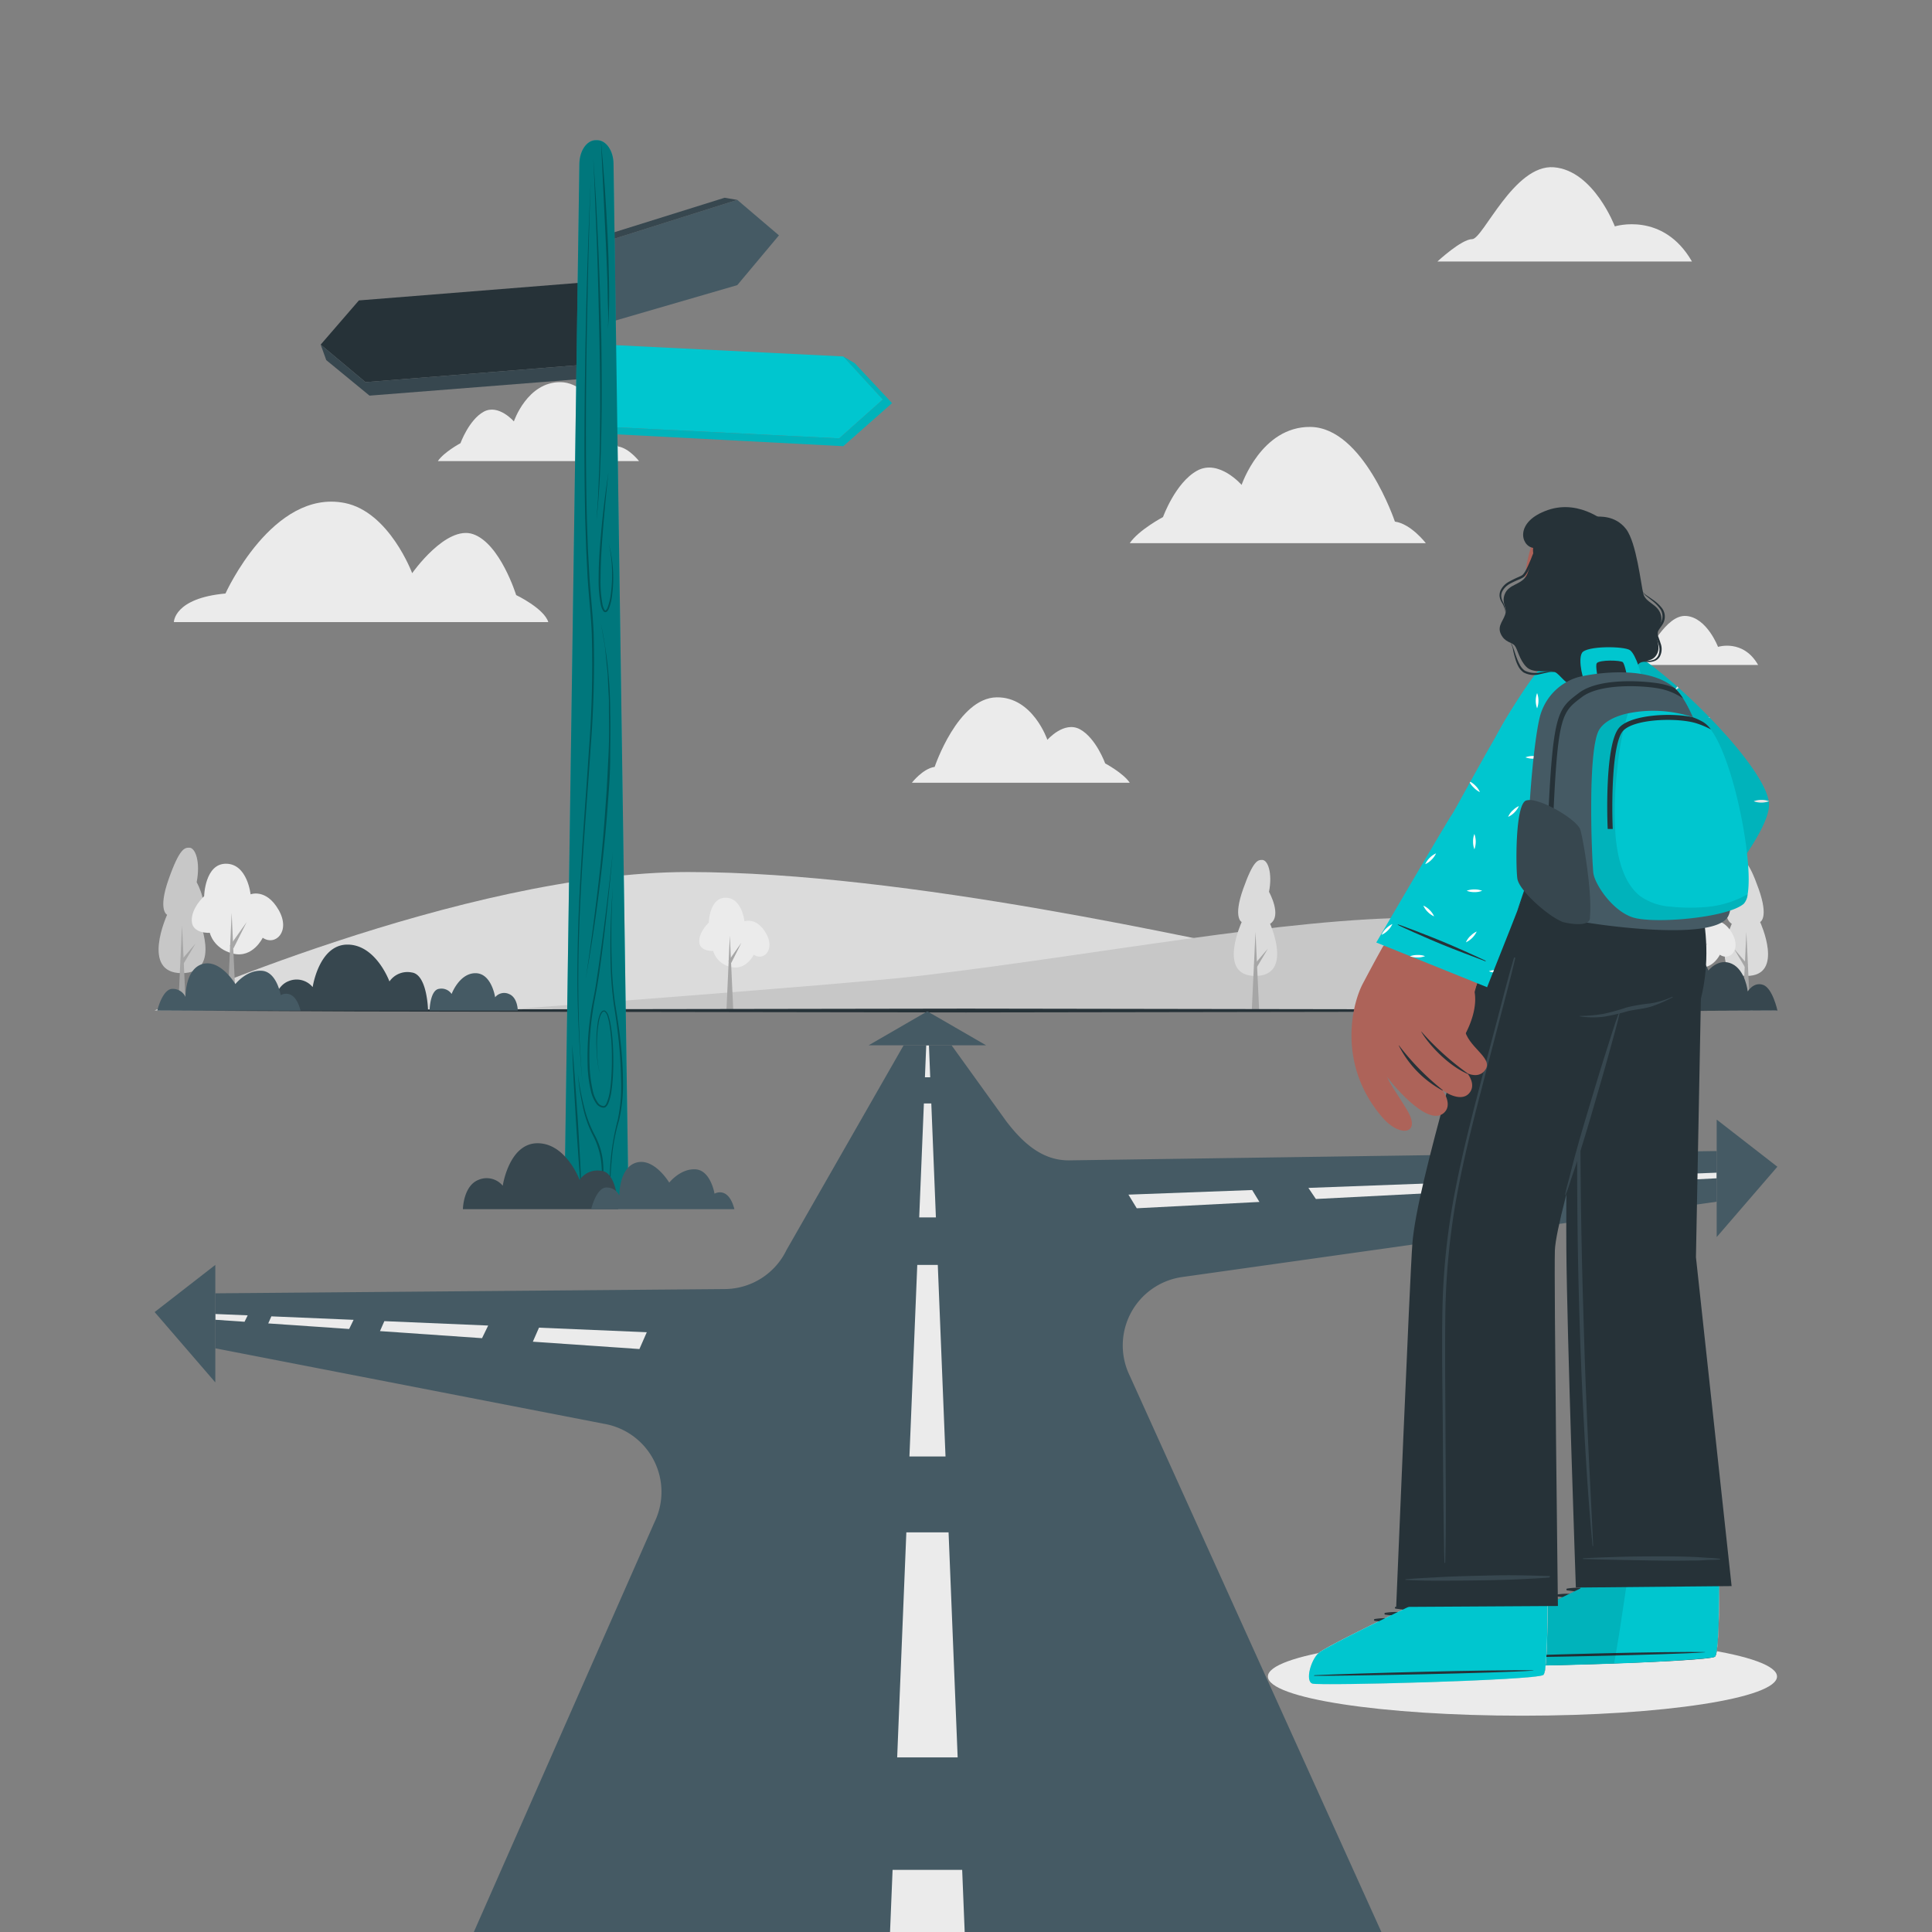 <svg xmlns="http://www.w3.org/2000/svg" viewBox="0 0 500 500"><rect x="0" y="0" width="500" height="500" fill="#808080" stroke="none"/><g id="freepik--background-complete--inject-68"><path d="M292.38,140.57H369s-3.81-5-8-5.58c0,0-8.17-24.33-21.85-24.5-12.72-.16-17.82,15-17.82,15s-5.89-6.78-11.52-3.68-8.82,12-8.82,12S294.68,137.16,292.38,140.57Z" style="fill:#ebebeb"></path><path d="M113.32,119.33h52.06s-2.59-3.37-5.45-3.79c0,0-5.55-16.52-14.84-16.64-8.64-.11-12.1,10.16-12.1,10.16s-4-4.61-7.82-2.5-6,8.14-6,8.14S114.88,117,113.32,119.33Z" style="fill:#ebebeb"></path><path d="M141.9,161H45s0-6.19,13.35-7.4c0,0,12.19-27.07,30.81-23.44,11.59,2.27,17.51,18.18,17.51,18.18s8.76-12.52,15.77-10.1S133.58,154,133.58,154,140.8,157.45,141.9,161Z" style="fill:#ebebeb"></path><path d="M437.88,67.68H372s6.22-5.79,9-5.79,10.83-19.43,21.14-18.6,15.78,15.3,15.78,15.3S430.4,54.66,437.88,67.68Z" style="fill:#ebebeb"></path><path d="M455,172.09H420.72s3.24-3,4.68-3,5.64-10.11,11-9.68,8.22,8,8.22,8S451.14,165.31,455,172.09Z" style="fill:#ebebeb"></path><path d="M292.38,202.57H236s2.8-3.65,5.89-4.1c0,0,6-17.89,16.07-18,9.35-.12,13.1,11,13.1,11s4.33-5,8.47-2.71,6.49,8.81,6.49,8.81S290.69,200.06,292.38,202.57Z" style="fill:#ebebeb"></path><path d="M40,261.51s79.79-35.83,138.07-35.83c57,0,134.43,18.1,155.46,22.16,55.23,10.65,126.33,13.67,126.33,13.67Z" style="fill:#dbdbdb"></path><path d="M459.88,261.51s-43.5-24-92.63-24c-34.3,0-83.53,9.67-129.89,15.11-17.66,2.07-109.55,8.91-109.55,8.91Z" style="fill:#c7c7c7"></path><path d="M328.7,239.08s6.06,13.49-3.86,13.49-3.49-13.95-3.49-13.95-2.3-1,.37-8.54,3.85-7.53,4.95-7.53c1.4,0,2.7,3.26,1.75,8.26C328.42,230.81,331.91,237.06,328.7,239.08Z" style="fill:#dbdbdb"></path><polygon points="323.96 261.52 324.92 241.19 325.87 261.52 323.96 261.52" style="fill:#a6a6a6"></polygon><polygon points="324.53 249.72 328.13 245.51 325.3 250.27 324.53 249.72" style="fill:#a6a6a6"></polygon><path d="M51.2,237.25s6.55,14.6-4.17,14.6-3.78-15.1-3.78-15.1-2.48-1.09.4-9.23,4.17-8.14,5.36-8.14c1.51,0,2.92,3.52,1.89,8.94C50.9,228.32,54.67,235.07,51.2,237.25Z" style="fill:#c7c7c7"></path><polygon points="46.08 261.52 47.11 239.54 48.14 261.52 46.08 261.52" style="fill:#a6a6a6"></polygon><polygon points="46.69 248.76 50.59 244.21 47.53 249.36 46.69 248.76" style="fill:#a6a6a6"></polygon><path d="M192.66,238.45s3.1-1.23,5.57,3.06-.64,7.3-3.16,5.57c0,0-2,4.14-5.91,3.16a5.92,5.92,0,0,1-4.59-4.15s-3.5.25-3.6-2.36,2.46-4.94,2.46-4.94.15-6.51,4.39-6.46S192.66,238.45,192.66,238.45Z" style="fill:#ebebeb"></path><polygon points="189.77 261.52 188.88 242.15 188 261.52 189.77 261.52" style="fill:#a6a6a6"></polygon><polygon points="189.26 249.19 191.87 243.99 188.5 248.74 189.26 249.19" style="fill:#a6a6a6"></polygon><path d="M448.18,239.08s-6.07,13.49,3.85,13.49,3.49-13.95,3.49-13.95,2.3-1-.37-8.54-3.85-7.53-4.95-7.53c-1.4,0-2.7,3.26-1.75,8.26C448.45,230.81,445,237.06,448.18,239.08Z" style="fill:#dbdbdb"></path><polygon points="452.91 261.52 451.96 241.19 451 261.52 452.91 261.52" style="fill:#a6a6a6"></polygon><polygon points="452.35 249.72 448.74 245.51 451.57 250.27 452.35 249.72" style="fill:#a6a6a6"></polygon><path d="M442.68,238.45s3.11-1.23,5.58,3.06-.64,7.3-3.16,5.57c0,0-2,4.14-5.92,3.16a5.91,5.91,0,0,1-4.58-4.15s-3.51.25-3.6-2.36,2.46-4.94,2.46-4.94.15-6.51,4.39-6.46S442.68,238.45,442.68,238.45Z" style="fill:#ebebeb"></path><polygon points="439.8 261.52 438.91 242.15 438.02 261.52 439.8 261.52" style="fill:#a6a6a6"></polygon><polygon points="439.29 249.19 441.9 243.99 438.53 248.74 439.29 249.19" style="fill:#a6a6a6"></polygon><path d="M64.85,231.45s4-1.6,7.24,4-.83,9.48-4.1,7.24c0,0-2.56,5.38-7.69,4.1s-6-5.38-6-5.38-4.54.32-4.67-3.08,3.2-6.4,3.2-6.4.19-8.46,5.7-8.4S64.85,231.45,64.85,231.45Z" style="fill:#ebebeb"></path><polygon points="61.1 261.41 59.95 236.25 58.8 261.41 61.1 261.41" style="fill:#a6a6a6"></polygon><polygon points="60.44 245.41 63.83 238.65 59.46 244.81 60.44 245.41" style="fill:#a6a6a6"></polygon></g><g id="freepik--Shadow--inject-68"><ellipse cx="394.01" cy="433.88" rx="65.88" ry="10.14" style="fill:#ebebeb"></ellipse></g><g id="freepik--Floor--inject-68"><polygon points="40.02 261.52 92.51 261.28 145.01 261.19 250 261.03 354.99 261.19 407.49 261.28 459.98 261.52 407.49 261.77 354.99 261.86 250 262.02 145.01 261.86 92.51 261.77 40.02 261.52" style="fill:#263238"></polygon></g><g id="freepik--Road--inject-68"><path d="M444.28,311,305.77,330.52a17.88,17.88,0,0,0-13.4,25.5l65.14,144H122.62l46.77-106.1a17.88,17.88,0,0,0-13-25.43L55.72,348.94V334.71l131.86-1.1a17.87,17.87,0,0,0,15.95-10.08l30.32-53h12.42l14.18,19.69c4.38,5.71,9.41,10.19,16.36,10.08l167.47-2.41Z" style="fill:#455a64"></path><polygon points="240.74 278.8 239.37 278.8 239.71 270.52 240.41 270.52 240.74 278.8" style="fill:#ebebeb"></polygon><polygon points="242.21 315.06 237.89 315.06 239.1 285.58 241.02 285.58 242.21 315.06" style="fill:#ebebeb"></polygon><polygon points="244.7 376.93 235.36 376.93 235.48 374.05 237.39 327.36 242.7 327.36 244.58 374.05 244.7 376.93" style="fill:#ebebeb"></polygon><polygon points="247.84 454.81 232.19 454.81 232.43 448.82 234.56 396.58 245.49 396.58 247.6 448.82 247.84 454.81" style="fill:#ebebeb"></polygon><polygon points="249.66 500 230.34 500 231 483.92 249.01 483.92 249.66 500" style="fill:#ebebeb"></polygon><polygon points="55.72 340.06 64.1 340.41 63.29 342.07 55.72 341.55 55.72 340.06" style="fill:#ebebeb"></polygon><polygon points="70.23 340.67 91.51 341.57 90.36 343.94 69.42 342.5 70.23 340.67" style="fill:#ebebeb"></polygon><polygon points="99.47 341.91 126.34 343.05 124.75 346.32 98.34 344.49 99.47 341.91" style="fill:#ebebeb"></polygon><polygon points="167.39 344.78 165.48 349.13 137.9 347.23 139.49 343.6 167.39 344.78" style="fill:#ebebeb"></polygon><polygon points="324.06 307.98 325.94 311.06 294.19 312.7 292.04 309.17 324.06 307.98" style="fill:#ebebeb"></polygon><polygon points="372.87 306.15 374.34 308.56 340.55 310.3 338.61 307.43 372.86 306.15 372.87 306.15" style="fill:#ebebeb"></polygon><polygon points="413.34 304.64 414.46 306.48 384.5 308.03 382.98 305.78 413.33 304.64 413.34 304.64" style="fill:#ebebeb"></polygon><polygon points="444.28 303.49 444.28 304.94 422.45 306.07 421.3 304.35 444.28 303.49" style="fill:#ebebeb"></polygon><polygon points="224.8 270.52 255.2 270.52 240 261.73 224.8 270.52" style="fill:#455a64"></polygon><polygon points="55.72 357.76 55.72 327.36 40.02 339.56 55.72 357.76" style="fill:#455a64"></polygon><polygon points="444.28 320.15 444.28 289.75 459.98 301.95 444.28 320.15" style="fill:#455a64"></polygon></g><g id="freepik--Sign--inject-68"><polygon points="201.59 60.91 190.81 73.79 157.27 83.54 157.27 62.32 190.81 51.73 201.59 60.91" style="fill:#455a64"></polygon><polygon points="190.81 51.73 187.52 51.18 154.91 61.38 155.29 83.54 157.27 83.54 157.27 62.32 190.81 51.73" style="fill:#37474f"></polygon><polygon points="228.47 103.39 217.18 113.45 156.73 110.44 157.79 89.25 218.24 92.25 228.47 103.39" style="fill:#00C6CF"></polygon><polygon points="218.24 92.25 221.22 94.02 230.86 104.33 218.24 115.47 157.16 112.27 156.73 110.44 217.18 113.45 228.47 103.39 218.24 92.25" style="fill:#00C6CF"></polygon><polygon points="218.24 92.25 221.22 94.02 230.86 104.33 218.24 115.47 157.16 112.27 156.73 110.44 217.18 113.45 228.47 103.39 218.24 92.25" style="opacity:0.1"></polygon><polygon points="82.99 89.19 94.59 98.9 154.91 94.08 153.21 72.93 92.88 77.75 82.99 89.19" style="fill:#263238"></polygon><polygon points="82.99 89.19 94.59 98.9 154.91 94.08 154.68 97.74 95.63 102.39 84.43 93.19 82.99 89.19" style="fill:#37474f"></polygon><path d="M162.64,309.87H146.09l3.85-267.5c.05-3.38,1.93-6.09,4.23-6.09h.38c2.31,0,4.19,2.71,4.23,6.09Z" style="fill:#00C6CF"></path><path d="M162.64,309.87H146.09l3.85-267.5c.05-3.38,1.93-6.09,4.23-6.09h.38c2.31,0,4.19,2.71,4.23,6.09Z" style="opacity:0.4"></path><g style="opacity:0.3;mix-blend-mode:multiply"><path d="M152.88,46.57q-.51,14.72-.8,29.44c-.22,9.82-.39,19.64-.43,29.46s0,19.63.25,29.44l.26,7.36.4,7.35c.17,2.44.4,4.88.6,7.33s.41,4.9.49,7.36a286.71,286.71,0,0,1-.81,29.46c-.65,9.8-1.46,19.58-2.08,29.38-1.25,19.58-1.72,39.27.16,58.84a292,292,0,0,1-1.48-29.42c0-9.82.4-19.64,1-29.44s1.37-19.59,2-29.39a285.84,285.84,0,0,0,.72-29.41c-.08-2.45-.27-4.89-.49-7.33s-.42-4.9-.59-7.35l-.37-7.36-.24-7.36c-.23-9.83-.24-19.65-.16-29.47C151.46,85.82,152,66.19,152.88,46.57Z"></path><path d="M153.54,40.91c.28,3.91.52,7.82.75,11.73l.56,11.74q.51,11.75.78,23.49c.11,7.84.15,15.68,0,23.51s-.44,15.68-1.27,23.47l.4-5.86.25-5.87c.11-2,.12-3.91.18-5.87s.09-3.91.1-5.87c.11-7.83,0-15.67-.16-23.5s-.33-15.66-.61-23.49l-.47-11.74C153.9,48.74,153.74,44.82,153.54,40.91Z"></path><path d="M151.55,253.44c.61-3.8,1.14-7.62,1.65-11.44s1-7.64,1.46-11.47c.91-7.65,1.64-15.32,2.13-23,.31-3.84.46-7.69.66-11.54s.23-7.7.14-11.55l0-2.89c0-1-.08-1.92-.13-2.88l-.14-2.89c0-1-.09-1.92-.21-2.88-.2-1.91-.35-3.83-.58-5.74l-1-5.7a111.43,111.43,0,0,1,2.39,23c.12,3.85,0,7.71,0,11.57s-.29,7.71-.58,11.55c-.55,7.7-1.34,15.37-2.3,23S152.93,245.86,151.55,253.44Z"></path><path d="M157.47,122.23q-.75,6.81-1.32,13.64c-.37,4.56-.7,9.12-.73,13.68a33.2,33.2,0,0,0,.49,6.77,4.37,4.37,0,0,0,.54,1.51c.18.2.22.22.39.06a2.23,2.23,0,0,0,.4-.66,15.34,15.34,0,0,0,.81-3.27,37.74,37.74,0,0,0,.33-6.81,32.33,32.33,0,0,0-.91-6.77,35,35,0,0,1,.95,13.64,13.83,13.83,0,0,1-.79,3.38,2.4,2.4,0,0,1-.48.8.67.67,0,0,1-.56.23.83.83,0,0,1-.49-.33,4.79,4.79,0,0,1-.63-1.68,33.21,33.21,0,0,1-.54-6.88c0-4.58.39-9.15.83-13.7S156.78,126.75,157.47,122.23Z"></path><path d="M158.61,220.42c-.85,9.21-1.78,18.41-3,27.59-.31,2.29-.62,4.59-1,6.87s-.87,4.55-1.2,6.83a74.07,74.07,0,0,0-.84,13.79,36.14,36.14,0,0,0,.85,6.82,8.59,8.59,0,0,0,1.32,3.08,2,2,0,0,0,1.28.83c.48.13.8-.34,1-.84a12.94,12.94,0,0,0,.85-3.29c.17-1.14.28-2.29.35-3.43.15-2.3.18-4.62.11-6.92a49.45,49.45,0,0,0-.65-6.88,13.53,13.53,0,0,0-.4-1.67,2.55,2.55,0,0,0-.79-1.38.52.52,0,0,0-.61.19,2.33,2.33,0,0,0-.42.7,9.05,9.05,0,0,0-.46,1.64,35.24,35.24,0,0,0-.5,6.89c0,1.15.07,2.31.19,3.46a16.82,16.82,0,0,0,.26,1.71,3.81,3.81,0,0,0,.61,1.6,3.76,3.76,0,0,1-.64-1.59,16.68,16.68,0,0,1-.29-1.72c-.15-1.14-.22-2.3-.26-3.46a35.1,35.1,0,0,1,.38-6.94,9.23,9.23,0,0,1,.47-1.69,2.59,2.59,0,0,1,.46-.78.81.81,0,0,1,.94-.26,2.74,2.74,0,0,1,.93,1.55,12.06,12.06,0,0,1,.42,1.7,48.58,48.58,0,0,1,.7,6.92c.09,2.31.08,4.63-.06,6.95-.07,1.16-.17,2.32-.34,3.47a13.22,13.22,0,0,1-.85,3.41,2.64,2.64,0,0,1-.52.79,1.08,1.08,0,0,1-.45.28,1.18,1.18,0,0,1-.52,0,2.49,2.49,0,0,1-1.58-1,9,9,0,0,1-1.42-3.25,32.36,32.36,0,0,1-.86-6.92,75.75,75.75,0,0,1,.92-13.87c.36-2.29.9-4.54,1.24-6.82s.71-4.57,1-6.86C156.53,238.8,157.6,229.61,158.61,220.42Z"></path><path d="M150.55,309.87q-.45-4.94-.82-9.88l-.68-9.9-.57-9.9q-.27-5-.43-9.91.45,4.94.81,9.89l.69,9.89.57,9.9C150.29,303.26,150.43,306.57,150.55,309.87Z"></path><path d="M154.91,309.87a23.94,23.94,0,0,0,.78-8.12,19.9,19.9,0,0,0-2.17-7.78,29.36,29.36,0,0,1-2.73-7.81,62.4,62.4,0,0,1-1.24-8.15,76.19,76.19,0,0,0,1.53,8.08,31.2,31.2,0,0,0,2.84,7.66,18.6,18.6,0,0,1,2.21,8A20.6,20.6,0,0,1,154.91,309.87Z"></path><path d="M158.61,229.52c-.42,6.72-.51,13.46-.28,20.18a93.53,93.53,0,0,0,.85,10c.56,3.31,1.08,6.65,1.43,10a97.43,97.43,0,0,1,.62,10.1,41.7,41.7,0,0,1-1,10.08,49.53,49.53,0,0,0-1.88,9.88,89.05,89.05,0,0,0-.41,10.07,62.1,62.1,0,0,1,1.93-20,41.76,41.76,0,0,0,.87-10c-.07-3.35-.24-6.71-.57-10s-.79-6.67-1.33-10a94.64,94.64,0,0,1-.81-10.08A188.86,188.86,0,0,1,158.61,229.52Z"></path><path d="M155.53,36.45q.56,6.07,1,12.15c.27,4.06.49,8.11.7,12.17s.32,8.12.39,12.18.06,8.14-.29,12.19c.09-2,.09-4.06,0-6.09S157.27,75,157.2,73q-.21-6.09-.5-12.17Z"></path></g></g><g id="freepik--Plants--inject-68"><path d="M110.78,261.53H70.57s.1-6,4.05-7.58a5.39,5.39,0,0,1,6.3,1.51s1.61-11,9-11S100.79,254,100.79,254a5.64,5.64,0,0,1,5.74-2.33C110.62,252.15,110.78,261.53,110.78,261.53Z" style="fill:#37474f"></path><path d="M160,312.93h-40.2s.09-6,4-7.57a5.39,5.39,0,0,1,6.31,1.51s1.61-11,9-11S150,305.36,150,305.36a5.64,5.64,0,0,1,5.74-2.33C159.86,303.56,160,312.93,160,312.93Z" style="fill:#37474f"></path><path d="M460,261.53s-1.23-5.76-3.69-6.64-4,1.69-4,1.69-.58-5.49-4.07-7.14-6.11,1.73-6.11,1.73-2.68-7-7.46-7-7.2,10.21-7.2,10.21-2.83-3-5.72-1.33-2.9,8.46-2.9,8.46Z" style="fill:#37474f"></path><path d="M77.78,261.53H40.71s1.22-5.23,3.68-5.6A3.62,3.62,0,0,1,48,258s-.11-7.29,4.48-8.53,8.44,5.2,8.44,5.2,2.88-3.67,6.8-3.44,4.92,6.31,4.92,6.31S76.2,255.41,77.78,261.53Z" style="fill:#455a64"></path><path d="M190.06,312.93H153s1.22-5.22,3.68-5.59a3.62,3.62,0,0,1,3.6,2.05s-.11-7.29,4.48-8.53,8.44,5.2,8.44,5.2,2.88-3.67,6.8-3.44,4.92,6.3,4.92,6.3S188.48,306.82,190.06,312.93Z" style="fill:#455a64"></path><path d="M421.53,261.53H398.75s.06-3.39,2.3-4.29a3.06,3.06,0,0,1,3.57.85s.91-6.23,5.08-6.23,6.17,5.38,6.17,5.38a3.21,3.21,0,0,1,3.25-1.33C421.44,256.22,421.53,261.53,421.53,261.53Z" style="fill:#455a64"></path><path d="M111.17,261.53H134s0-3.39-2.29-4.29a3,3,0,0,0-3.57.85s-.91-6.23-5.09-6.23-6.17,5.38-6.17,5.38a3.19,3.19,0,0,0-3.25-1.33C111.27,256.22,111.17,261.53,111.17,261.53Z" style="fill:#455a64"></path></g><g id="freepik--Character--inject-68"><path d="M409.35,174.58c2.79.34,5.46-4.23,6.44-7.51.08-.26-.52-2.64-1.14-5.59-.37-1.79-.74-3.79-.95-5.64L402.41,160a29.73,29.73,0,0,1,1.91,7,3.89,3.89,0,0,1,0,.76s0,.08,0,.13C404.25,169.29,406.65,174.24,409.35,174.58Z" style="fill:#ad6359"></path><path d="M404.32,167.7v.12a6.25,6.25,0,0,0,1.19-.07c6.28-.84,7.39-8.68,7.58-11.69L402.41,160a29.73,29.73,0,0,1,1.91,7A4,4,0,0,1,404.32,167.7Z" style="fill:#263238"></path><path d="M418.29,140.74c1.24,5-1.44,17.21-5.11,20.2-5.32,4.32-13.66,4.32-17.23-2-3.47-6.12.11-21.52,4.17-24.19C406.11,130.82,416.46,133.35,418.29,140.74Z" style="fill:#ad6359"></path><path d="M396.77,141.79s-.36,3,1.54,3.94c.15.08,5.94,14.69,16.44,13.89,0,0,8.14-8.68,6.37-16.87-1.14-5.3-4.69-6.9-4.69-6.9S409.24,129,400.57,132,393.58,141.3,396.77,141.79Z" style="fill:#263238"></path><path d="M421.16,168.79c13.57,8.61,37.77,33.94,35.57,40.53-4.44,13.29-22.26,31-26.94,34.45-2.72,2-22.75-16-20.16-18.52,3-2.92,21.69-18.65,21.82-20.28.09-1.25-9.41-15.13-16.34-26.89C407.07,164.45,414.69,164.69,421.16,168.79Z" style="fill:#ad6359"></path><path d="M412.48,223.6s-8.89,5.11-14.55,8.72c-3.16,2-8.27,6-9.91,8.5-2.45,3.8-10.3,21.27-6.11,23.26,3.8,1.8,8.64-14.06,8.64-14.06s-6.3,15.58-1.33,16.91,8-17.32,8-17.32-6.1,16.15-.76,16.71c4,.43,7.78-16.31,7.78-16.31s-5.16,13.92-1,14.54c4.57.68,9-14.55,9-14.55,10.77-.2,17.38-4.15,19.65-9.54C432.36,239.38,412.48,223.6,412.48,223.6Z" style="fill:#ad6359"></path><path d="M392.38,244.49c-.81,1.81-1.64,3.63-2.28,5.49s-1.22,3.77-1.68,5.68a33.12,33.12,0,0,0-1.1,7.65c.46-4.57,2.66-11.3,3.3-13.17s1.19-3.76,1.83-5.62C392.47,244.47,392.4,244.45,392.38,244.49Z" style="fill:#263238"></path><path d="M399.17,246.69c-.93,2.35-1.94,4.64-2.77,7s-1.39,4.71-2,7.13c-.05.19.07.15.13,0,.75-2.4,1.63-4.56,2.41-6.95s1.47-4.81,2.33-7.16C399.24,246.67,399.18,246.66,399.17,246.69Z" style="fill:#263238"></path><path d="M405.33,247.53a56.24,56.24,0,0,0-3.4,11.07c0,.19.1.13.16-.06,1.06-3.7,1.87-6.61,3.36-11C405.48,247.52,405.36,247.46,405.33,247.53Z" style="fill:#263238"></path><path d="M414.11,220.8l19.76,22.51s24.92-26.62,23.93-35.61-22.9-31.18-35.09-38.77-13.63-.52-8.52,9.16,16.5,26.88,16.24,27.33S414.11,220.8,414.11,220.8Z" style="fill:#00C6CF"></path><path d="M420.3,215.16a5.1,5.1,0,0,0-1.15,1.64,5.33,5.33,0,0,0,1.64-1.15,5.69,5.69,0,0,0,1.15-1.64A5.1,5.1,0,0,0,420.3,215.16Zm25.56-13.23a5.43,5.43,0,0,0-1.15,1.64,5.1,5.1,0,0,0,1.64-1.15,5.53,5.53,0,0,0,1.16-1.64A5.26,5.26,0,0,0,445.86,201.93Zm-11.81-24.26a4.59,4.59,0,0,0-.5.87,4.38,4.38,0,0,0,.9-.51Zm1.14,15a5.26,5.26,0,0,0-1.64-1.15,5.43,5.43,0,0,0,1.15,1.64,5.33,5.33,0,0,0,1.64,1.15A5.33,5.33,0,0,0,435.19,192.66Zm10.12,22.5a5.26,5.26,0,0,0-1.65-1.15,5.43,5.43,0,0,0,1.15,1.64,5.26,5.26,0,0,0,1.65,1.15A5.43,5.43,0,0,0,445.31,215.16Zm-21.84-45.52a5.26,5.26,0,0,0-1.65-1.15,5.53,5.53,0,0,0,1.16,1.64,5.26,5.26,0,0,0,1.64,1.15A5.43,5.43,0,0,0,423.47,169.64Zm11.16,68.67a5.5,5.5,0,0,0-1.64-1.15,5.79,5.79,0,0,0,2.79,2.79A5.69,5.69,0,0,0,434.63,238.31Zm-.25-16.38a5.26,5.26,0,0,0-2,.35,5.91,5.91,0,0,0,3.95,0A5.31,5.31,0,0,0,434.38,221.93Zm23.37-14.61a5.25,5.25,0,0,0-1.89-.32,5.52,5.52,0,0,0-2,.35,5.52,5.52,0,0,0,2,.35,5.73,5.73,0,0,0,1.89-.32h0l.07,0Zm-15.41-21.75-.18.06.36.13Zm-8.89,19.8a5.12,5.12,0,0,0-.35,2,5.26,5.26,0,0,0,.35,2,5.91,5.91,0,0,0,0-3.95Zm-10.23-22.59a5.75,5.75,0,0,0,0,3.95,5.52,5.52,0,0,0,.35-2A5.26,5.26,0,0,0,423.22,182.78Z" style="fill:#fff"></path><path d="M414.11,220.8l19.76,22.51s24.92-26.62,23.93-35.61-22.9-31.18-35.09-38.77-13.63-.52-8.52,9.16,16.5,26.88,16.24,27.33S414.11,220.8,414.11,220.8Z" style="opacity:0.1"></path><path d="M427.93,228c-1.42-1.48-2.81-3-4.19-4.49-.67-.72-1.34-1.44-2-2.19s-1.46-1.57-2.09-2.41a.06.06,0,0,1,.08-.09c.82.67,1.55,1.48,2.33,2.2s1.4,1.37,2.1,2.06c1.45,1.45,2.9,2.9,4.31,4.38,2.84,3,5.58,6,8.29,9.07.06.08,0,.18-.11.11C433.69,233.84,430.78,231,427.93,228Z" style="fill:#263238"></path><path d="M443.94,372.53s1,37.72,1,37.74c0,7-.17,13.08-.54,16.24v.05a4.93,4.93,0,0,1-.52,2.15l0,0c-2.07,1.4-57.78,2.85-59.74,2.24s-.4-6.23,1.72-8S409,411.1,409,411.1l-.61-37.69Z" style="fill:#ad6359"></path><path d="M445,402.79s-.06,7.46-.06,7.48c0,7-.17,13.08-.54,16.24v.05a10.4,10.4,0,0,1-.52,2.15l0,0c-2.07,1.4-57.78,2.85-59.74,2.24s-.4-6.23,1.72-8S409,411.1,409,411.1l0-7.59Z" style="fill:#fff"></path><path d="M405.56,411.12c3.71-.61,8.22.05,11,2.75.11.1,0,.25-.16.21a51.34,51.34,0,0,0-10.82-2.49A.24.24,0,0,1,405.56,411.12Z" style="fill:#263238"></path><path d="M402.86,412.67c3.71-.61,8.22.05,11,2.75.11.1,0,.25-.16.21a52.76,52.76,0,0,0-10.82-2.49A.24.24,0,0,1,402.86,412.67Z" style="fill:#263238"></path><path d="M400.16,414.22c3.71-.61,8.22.06,11,2.75.1.1,0,.25-.17.21a52.67,52.67,0,0,0-10.81-2.49A.24.24,0,0,1,400.16,414.22Z" style="fill:#263238"></path><path d="M384.05,431c2,.61,57.66-.84,59.75-2.24.8-.52,1.06-8.65,1.1-18.48,0-.1,0-.2,0-.31l-35.94.53,0,.61S387.9,421.19,385.77,423,382.08,430.4,384.05,431Z" style="fill:#37474f"></path><path d="M444.9,410v.32c0,9.82-.3,18-1.1,18.47s-13,1.28-26.07,1.75c-15.61.55-32.62.83-33.69.5-2-.6-.38-6.24,1.73-8S409,411.1,409,411.1l0-.6,12-.18Z" style="fill:#00C6CF"></path><path d="M384.62,428.82c9.38-.48,47.28-1.5,56.59-1.26.08,0,.08.05,0,.06-9.29.67-47.19,1.39-56.59,1.35C384.43,429,384.42,428.83,384.62,428.82Z" style="fill:#263238"></path><path d="M420.93,410.32c-.88,6-2.21,14.89-3.2,20.18-15.61.55-32.62.83-33.69.5-2-.6-.38-6.24,1.73-8S409,411.1,409,411.1l0-.6Z" style="opacity:0.1"></path><path d="M448.14,410.48l-40.31.38s-2.29-65.64-2.46-87.52c-.2-25,1.21-100,1.21-100h30.14s8.09,16.53,3.47,35.13l-1.28,66.9Z" style="fill:#263238"></path><path d="M445.15,403.42a31.1,31.1,0,0,0-3.21-.26c-1.19-.08-2.38-.17-3.57-.22-2.3-.1-4.59-.14-6.88-.15-4.63,0-9.26,0-13.89.17-2.63.08-5.26.18-7.89.33a.09.09,0,0,0,0,.17c4.59.16,9.18.24,13.77.32s9.18.18,13.76.09c1.32,0,2.64,0,3.95-.11s2.66,0,3.94-.19C445.21,403.56,445.24,403.43,445.15,403.42Z" style="fill:#37474f"></path><path d="M410.73,367.19c-.47-10.85-.82-21.72-1.11-32.57q-.9-32.58-.47-65.18c.15-12.19.48-24.37.84-36.56,0-.14-.21-.13-.22,0-1.15,21.81-1.59,43.67-1.61,65.51s.42,43.46,1.5,65.16c.6,12.18,1.34,24.37,2.49,36.51,0,.1.17.1.16,0C411.82,389.1,411.2,378.15,410.73,367.19Z" style="fill:#37474f"></path><path d="M400.82,378.53s-.31,36.44-.31,36.47c0,7-.16,13.08-.53,16.23a.13.13,0,0,1,0,.06,4.93,4.93,0,0,1-.52,2.15s0,0,0,0c-2.08,1.4-57.79,2.85-59.75,2.24s-.39-6.23,1.72-8,23.21-11.87,23.21-11.87l.65-36.43Z" style="fill:#ad6359"></path><path d="M400.58,407.52s-.07,7.45-.07,7.48c0,7-.16,13.08-.53,16.23a.13.13,0,0,1,0,.06,9.73,9.73,0,0,1-.52,2.15s0,0,0,0c-2.08,1.4-57.79,2.85-59.75,2.24s-.39-6.23,1.72-8,23.21-11.87,23.21-11.87l0-7.6Z" style="fill:#fff"></path><path d="M361.18,415.85c3.71-.61,8.22,0,11,2.75.11.1,0,.25-.16.21a51.34,51.34,0,0,0-10.82-2.49A.24.24,0,0,1,361.18,415.85Z" style="fill:#263238"></path><path d="M358.48,417.4c3.71-.61,8.21.05,11,2.75.11.1,0,.25-.16.21a51.34,51.34,0,0,0-10.82-2.49A.24.24,0,0,1,358.48,417.4Z" style="fill:#263238"></path><path d="M355.77,419c3.71-.61,8.22.05,11,2.75.11.1,0,.25-.16.21a52.61,52.61,0,0,0-10.82-2.49A.24.24,0,0,1,355.77,419Z" style="fill:#263238"></path><path d="M339.66,435.72c2,.61,57.67-.84,59.75-2.24.8-.52,1.06-8.65,1.1-18.48v-.31l-35.95.53,0,.61s-21.08,10.09-23.21,11.88S337.7,435.13,339.66,435.72Z" style="fill:#00C6CF"></path><path d="M340.23,433.55c9.39-.48,47.28-1.5,56.59-1.26.08,0,.08,0,0,.06-9.3.67-47.2,1.39-56.59,1.35C340,433.7,340,433.56,340.23,433.55Z" style="fill:#263238"></path><path d="M419.24,261.92s-16.54,52.13-16.84,61.71c-.25,8.16.79,92,.79,92l-41.86.25s3.53-85.47,4.19-94c1.22-15.91,15.16-59.61,25.13-98.53h45.14s-.4,20.38-9.67,35.13C426.12,258.47,421.93,260.41,419.24,261.92Z" style="fill:#263238"></path><path d="M401,407.88c-4.84-.14-9.85-.28-14.69-.16s-9.61.19-14.4.48c-2.72.16-5.43.25-8.14.52a.08.08,0,0,0,0,.15c4.84.28,9.69.22,14.53.18s9.6-.1,14.4-.32c2.72-.12,5.43-.26,8.14-.45C401.1,408.26,401.26,407.89,401,407.88Z" style="fill:#37474f"></path><path d="M391.81,247.9c-1.49,5-2.75,10-4.08,15.06s-2.69,10.13-4,15.2c-2.58,9.8-5.13,19.62-7.06,29.58a178.55,178.55,0,0,0-3.35,30.32c-.22,10.38,0,20.77.07,31.15s.15,20.87.33,31.3c0,1.3.06,2.6.1,3.89a.1.1,0,0,0,.2,0c.27-10.38.13-20.78.09-31.16s-.17-20.77-.08-31.15a187.48,187.48,0,0,1,2.66-30.75c1.75-10,4.21-19.84,6.77-29.65,1.45-5.59,2.92-11.19,4.37-16.78s3-11.26,4.31-16.94C392.16,247.78,391.87,247.71,391.81,247.9Z" style="fill:#37474f"></path><path d="M408.88,262.93a37,37,0,0,0,6.22-.57,57.09,57.09,0,0,0,6-1.67,47.25,47.25,0,0,1,5.91-1,20.58,20.58,0,0,0,5.79-1.73c.08,0,.16.09.07.13a35,35,0,0,1-5.55,2.41c-2,.63-4.06.71-6.07,1.2a50.62,50.62,0,0,1-6.2,1.43,22.66,22.66,0,0,1-6.21-.1C408.78,263.05,408.81,262.93,408.88,262.93Z" style="fill:#37474f"></path><path d="M406.24,304.39c.4-1.54.77-3.09,1.19-4.63.85-3.11,1.71-6.22,2.65-9.31,1.87-6.13,3.63-12.3,5.61-18.4,1.12-3.45,2.13-7,3.44-10.35,0-.08.15,0,.14,0-.67,3.16-1.6,6.26-2.44,9.38s-1.73,6.21-2.63,9.31c-1.79,6.16-3.54,12.33-5.49,18.44-.54,1.71-1.1,3.42-1.7,5.11s-1.07,3.53-1.8,5.22c0,.09-.16.05-.15-.05C405.34,307.54,405.84,306,406.24,304.39Z" style="fill:#37474f"></path><path d="M388.19,207.84l-4.07,21.8s48.26.67,59.6-.13c0,0-11.85-46.16-24-59.39-6.1-6.62-13.25-6.12-17.82-1.49C400.71,169.8,386.94,188,385.49,195,384.22,201.09,388.19,207.84,388.19,207.84Z" style="fill:#00C6CF"></path><path d="M428.65,184.82c1.16,2.54,2.26,5.11,3.33,7.69-.17-.78-.36-1.56-.57-2.32,0-.12.13-.15.17-.05a16.39,16.39,0,0,1,.87,3.51,230.74,230.74,0,0,1,8.75,25.7c.45,1.65.91,3.3,1.29,5s.91,3.45,1.14,5.21a.08.08,0,0,1-.15,0c-.56-1.46-.94-3-1.37-4.52s-.85-2.89-1.28-4.33c-.88-3-1.77-5.89-2.69-8.83-1.83-5.8-3.84-11.54-5.88-17.26-1.17-3.28-2.46-6.51-3.73-9.75C428.51,184.8,428.62,184.76,428.65,184.82Z" style="fill:#263238"></path><path d="M420.3,215.16a5.1,5.1,0,0,0-1.15,1.64,5.33,5.33,0,0,0,1.64-1.15,5.69,5.69,0,0,0,1.15-1.64A5.1,5.1,0,0,0,420.3,215.16Zm-14.8-46.31a5.1,5.1,0,0,0-1.15,1.64,5.79,5.79,0,0,0,2.79-2.79A5.1,5.1,0,0,0,405.5,168.85Zm-14,40.91a5.1,5.1,0,0,0-1.15,1.64,5.1,5.1,0,0,0,1.64-1.15,5.33,5.33,0,0,0,1.15-1.64A5.1,5.1,0,0,0,391.48,209.76ZM394.77,222a5.43,5.43,0,0,0-1.65-1.15,5.43,5.43,0,0,0,1.15,1.64,5.26,5.26,0,0,0,1.65,1.15A5.69,5.69,0,0,0,394.77,222Zm15.79-30.13a5.26,5.26,0,0,0-1.64-1.15,5.26,5.26,0,0,0,1.15,1.64,5.33,5.33,0,0,0,1.64,1.15A5.33,5.33,0,0,0,410.56,191.9Zm23.82,30a5.26,5.26,0,0,0-2,.35,5.91,5.91,0,0,0,3.95,0A5.31,5.31,0,0,0,434.38,221.93Zm-11.86-23.44a5.52,5.52,0,0,0-2,.35,5.52,5.52,0,0,0,2,.35,5.29,5.29,0,0,0,2-.35A5.5,5.5,0,0,0,422.52,198.49Zm-25.74-2.84a5.5,5.5,0,0,0-2,.35,5.75,5.75,0,0,0,3.95,0A5.31,5.31,0,0,0,396.78,195.65Zm12.14,25.93a5.47,5.47,0,0,0-2,.35,5.47,5.47,0,0,0,2,.35,5.31,5.31,0,0,0,2-.35A5.52,5.52,0,0,0,408.92,221.58Zm2-44a5.52,5.52,0,0,0-2,.35,5.75,5.75,0,0,0,3.95,0A5.5,5.5,0,0,0,410.9,177.61Zm-13.1,1.76a5.75,5.75,0,0,0,0,3.95,5.52,5.52,0,0,0,.35-2A5.29,5.29,0,0,0,397.8,179.37Zm23.09,49.54a4.56,4.56,0,0,0-.27,1h.54A4.56,4.56,0,0,0,420.89,228.91Zm-13.27-23.54a5.91,5.91,0,0,0,0,3.95,5.26,5.26,0,0,0,.35-2A5.12,5.12,0,0,0,407.62,205.37Zm25.83,0a5.12,5.12,0,0,0-.35,2,5.26,5.26,0,0,0,.35,2,5.91,5.91,0,0,0,0-3.95Zm-10.23-22.59a5.75,5.75,0,0,0,0,3.95,5.52,5.52,0,0,0,.35-2A5.26,5.26,0,0,0,423.22,182.78Z" style="fill:#fff"></path><path d="M396.5,176.39c-7.16,10.51-13.76,23.79-22.43,38.65-9.67,16.58-17.91,33.75-19.92,37.36-2.59,4.63,26.17,7.29,27.45,3.88.83-2.18,7.54-18.7,13.63-33.79s9.41-32,11.82-42.84C409.84,167.15,401.77,168.65,396.5,176.39Z" style="fill:#ad6359"></path><path d="M358,244.84s-1,1.59-5.3,9.72c-2.95,5.62-6.56,21.21,5.13,34.7,4.48,5.17,10.06,4.29,6.36-1.91-2.6-4.36-4.78-7.16-5.23-8.83,0,0,7.28,2.75,11,.23a84,84,0,0,0,9.3-7.28,16.89,16.89,0,0,0-1.2-1.86s4.84-7.09,3.48-13.33Z" style="fill:#ad6359"></path><path d="M350.78,260.38c.77,3.23,2.52,10.07,5.9,15.17,3.75,5.66,12.5,15.55,16.64,12.74,3.05-2.06,0-6.13,0-6.13s4.48,3.32,6.82.86c2.13-2.24-.38-5.25-.38-5.25s3.06,1.55,4.7-1c2-3.08-4.77-5.82-5.47-10.66C378.87,265,350.78,260.38,350.78,260.38Z" style="fill:#ad6359"></path><path d="M362,270.59a27,27,0,0,0,11.22,11.58c.12.06.24,0,.13-.08a66.43,66.43,0,0,1-11.3-11.54S362,270.56,362,270.59Z" style="fill:#263238"></path><path d="M367.82,267c1.31,2.42,6.21,8.33,11.89,10.89.13.06.24,0,.13-.09a71.51,71.51,0,0,1-12-10.84S367.8,266.94,367.82,267Z" style="fill:#263238"></path><path d="M356.18,243.92l28.68,11.57s10.92-27.32,14.37-36.77,7.7-33.14,8.78-41.8S403,167.65,397,175,376.46,210,375.81,210.71,356.18,243.92,356.18,243.92Z" style="fill:#00C6CF"></path><path d="M397.8,179.37a5.75,5.75,0,0,0,0,3.95,5.52,5.52,0,0,0,.35-2A5.29,5.29,0,0,0,397.8,179.37ZM381.58,215.8a5.12,5.12,0,0,0-.35,2,5.29,5.29,0,0,0,.35,2,5.91,5.91,0,0,0,0-3.95Zm15.2-20.15a5.5,5.5,0,0,0-2,.35,5.75,5.75,0,0,0,3.95,0A5.31,5.31,0,0,0,396.78,195.65Zm-15.2,34.54a5.3,5.3,0,0,0-2,.34,5.31,5.31,0,0,0,2,.35,5.1,5.1,0,0,0,2-.35A5.28,5.28,0,0,0,381.58,230.19Zm3.76,21.17a4.54,4.54,0,0,0,1.05.28c.08-.19.16-.38.23-.58A4.18,4.18,0,0,0,385.34,251.36Zm-18.51-4.21a5.32,5.32,0,0,0-1.87.31l-.11,0a3.35,3.35,0,0,0,.73.21h0a6.31,6.31,0,0,0,1.22.12,5.25,5.25,0,0,0,2-.34A5.07,5.07,0,0,0,366.83,247.15Zm15-43.83a5.93,5.93,0,0,0-1.31-1l-.14.24a5.63,5.63,0,0,0,1,1.24A5.53,5.53,0,0,0,383,205,5.26,5.26,0,0,0,381.82,203.32ZM394.77,222a5.43,5.43,0,0,0-1.65-1.15,5.43,5.43,0,0,0,1.15,1.64,5.26,5.26,0,0,0,1.65,1.15A5.69,5.69,0,0,0,394.77,222ZM370,235.52a5.1,5.1,0,0,0-1.64-1.15,5.1,5.1,0,0,0,1.15,1.64,5.33,5.33,0,0,0,1.64,1.15A5.33,5.33,0,0,0,370,235.52Zm21.45-25.76a5.1,5.1,0,0,0-1.15,1.64,5.1,5.1,0,0,0,1.64-1.15,5.33,5.33,0,0,0,1.15-1.64A5.1,5.1,0,0,0,391.48,209.76Zm-10.92,32.47a5.1,5.1,0,0,0-1.15,1.64,5.79,5.79,0,0,0,2.79-2.79A5.1,5.1,0,0,0,380.56,242.23Zm-21.83-1.94a5.43,5.43,0,0,0-1.15,1.64,5.1,5.1,0,0,0,1.64-1.15,5.53,5.53,0,0,0,1.16-1.64A5.26,5.26,0,0,0,358.73,240.29ZM370,222a5.69,5.69,0,0,0-1.15,1.64,5.1,5.1,0,0,0,1.64-1.15,5.29,5.29,0,0,0,1.16-1.64A5.61,5.61,0,0,0,370,222Zm34.69-52.11a3.81,3.81,0,0,0-.29.57,4.22,4.22,0,0,0,.88-.51A2.88,2.88,0,0,0,404.64,169.92Z" style="fill:#fff"></path><path d="M373,244.35c-1.89-.78-3.77-1.6-5.65-2.43-.9-.39-1.8-.78-2.69-1.2s-2-.85-2.89-1.37c-.06,0,0-.13,0-.11,1,.28,2,.72,3,1.07s1.84.69,2.75,1.05c1.91.74,3.82,1.48,5.71,2.27,3.79,1.58,7.51,3.25,11.23,5,.09,0,0,.18-.05.14C380.66,247.35,376.83,245.91,373,244.35Z" style="fill:#263238"></path><path d="M392.67,235.76c1.29-4,2.67-7.89,4.08-11.81.68-2,1.43-3.91,2.15-5.86a43.92,43.92,0,0,0,1.84-5.91c1.09-4,1.94-8.08,2.85-12.13l2.72-12.2c-.53,4.14-1.21,8.25-2,12.35s-1.62,8.18-2.64,12.23a45.93,45.93,0,0,1-2,6c-.76,1.94-1.49,3.89-2.29,5.81C395.91,228.09,394.34,232,392.67,235.76Z" style="fill:#263238"></path><path d="M404.62,197.83a18.58,18.58,0,0,1,2.33-5.68,17.26,17.26,0,0,1-.94,2.93A16.12,16.12,0,0,1,404.62,197.83Z" style="fill:#263238"></path><path d="M412.83,133.67c1,.1,5.11-.47,8,3.25,2.7,3.53,3.85,14.39,4.46,16.74s3.73,2.65,4.52,5.39c.68,2.35-1,3.26-1.17,5-.11,1.35,1.29,3.34.1,5.36-1.07,1.84-3.05,1.49-4.22,2.09s-1.86,3.35-4,4.14-4.17-1.18-5.34-1.14-2.47,3.64-6.28,3.41-5-3.43-6.56-4-5.51.57-7.35-1.35-2.21-4.54-3-5.49-2.52-.75-3.58-3,1-3.67,1.25-5.61c.17-1.36-1.05-2.57-.25-4.65,1.1-2.86,4.58-2.32,5.84-5.26,1-2.3,2.92-12.27,8.87-14.84C408.11,131.93,412.83,133.67,412.83,133.67Z" style="fill:#263238"></path><path d="M425.12,153.1a3.42,3.42,0,0,0,1.05,1.25l1.26,1a10.47,10.47,0,0,1,2.24,2.27,3.29,3.29,0,0,1,.42,2.88,4.86,4.86,0,0,1-.76,1.34,5.67,5.67,0,0,0-.91,1.46,2.8,2.8,0,0,0,.19,1.79c.19.53.39,1,.55,1.53a3.89,3.89,0,0,1,0,3,2.3,2.3,0,0,1-1,1.05,4.46,4.46,0,0,1-1.51.36c-.54,0-1.08,0-1.63.06a2.72,2.72,0,0,0-1.58.39,2.93,2.93,0,0,1,1.58-.22c.54,0,1.08.08,1.64.07a4.18,4.18,0,0,0,1.66-.31,2.62,2.62,0,0,0,1.28-1.18,4.17,4.17,0,0,0,.15-3.37c-.15-.54-.36-1.05-.53-1.55a2.28,2.28,0,0,1-.16-1.4c.31-.88,1.27-1.68,1.62-2.81a3.68,3.68,0,0,0-.57-3.34,10.61,10.61,0,0,0-2.45-2.24l-1.34-.93A3.84,3.84,0,0,1,425.12,153.1Z" style="fill:#263238"></path><path d="M398.57,139.42a48.22,48.22,0,0,0-2.39,5.35c-.39.89-.75,1.79-1.2,2.63a6.18,6.18,0,0,1-.75,1.17.92.92,0,0,1-.22.22,1.32,1.32,0,0,1-.26.18c-.2.11-.42.21-.64.31a29.42,29.42,0,0,0-2.65,1.3,5.05,5.05,0,0,0-2.1,2.19,3.23,3.23,0,0,0-.27,1.53,4.13,4.13,0,0,0,.48,1.45,6.32,6.32,0,0,1,1,2.71,6,6,0,0,0-.69-2.84,3.67,3.67,0,0,1-.36-1.34,2.6,2.6,0,0,1,.31-1.3,4.85,4.85,0,0,1,1.95-1.91,25.38,25.38,0,0,1,2.63-1.22c.22-.11.45-.22.67-.35a2.32,2.32,0,0,0,.63-.54,6.85,6.85,0,0,0,.81-1.3,23,23,0,0,0,1.14-2.72l.95-2.77A26.47,26.47,0,0,1,398.57,139.42Z" style="fill:#263238"></path><path d="M390.93,166.4a5,5,0,0,1,.67,1.95c.16.68.32,1.36.52,2a10.18,10.18,0,0,0,.77,2,4.53,4.53,0,0,0,1.43,1.69,5.83,5.83,0,0,0,4.28.42c.7-.15,1.37-.33,2-.45a4.44,4.44,0,0,1,2.05,0,4,4,0,0,0-2.09-.26c-.71.06-1.4.19-2.08.27a5.88,5.88,0,0,1-3.87-.46,4.15,4.15,0,0,1-1.25-1.46,13,13,0,0,1-.84-1.86c-.25-.65-.46-1.31-.68-2-.12-.33-.24-.66-.38-1A2,2,0,0,0,390.93,166.4Z" style="fill:#263238"></path><path d="M424.69,175.57c.43-.36-1.32-6.25-2.86-7.31s-11.27-1.16-12.41.7.38,7.81,1.08,7.92,2.56,0,2.92-.46-.7-4.14-.15-4.81c.71-.88,6.22-.78,6.74-.21s1.11,3.89,1.21,4.1S424,176.15,424.69,175.57Z" style="fill:#00C6CF"></path><path d="M396.19,228.32c2,4.09,9.21,9.47,13.49,10.27s32.65,4.91,37.28-1c4.22-5.38-3.41-44.38-11.37-56.82a13.15,13.15,0,0,0-2.17-2.68l-.17-.15c-7.62-6.4-23-3.2-24.9-2.68a14.46,14.46,0,0,0-9.45,9C396.68,190,394.14,224.24,396.19,228.32Z" style="fill:#455a64"></path><path d="M412.37,226c.41,2.86,4.85,9.65,10.14,11.4s24.45.2,28.78-3.51a4.29,4.29,0,0,0,1-2.47c1.51-8.59-3.57-34.7-9.57-42.67a7.09,7.09,0,0,0-2-1.92,16.62,16.62,0,0,0-2.79-1.27,32.33,32.33,0,0,0-16.67-.93c-3.35.76-6.09,2.15-7.36,4.2C410.73,194,412,223.12,412.37,226Z" style="fill:#00C6CF"></path><path d="M412.37,226c.41,2.86,4.85,9.65,10.14,11.4s24.45.2,28.78-3.51a4.29,4.29,0,0,0,1-2.47,26.14,26.14,0,0,1-11.22,3.35,48.21,48.21,0,0,1-8.58-.12,15.3,15.3,0,0,1-8-2.72c-4.35-3.4-5.81-9.81-6.35-15.16a91.36,91.36,0,0,1,.42-17.65,69.7,69.7,0,0,1,2.75-14.49c-3.35.76-6.09,2.15-7.36,4.2C410.73,194,412,223.12,412.37,226Z" style="opacity:0.1"></path><path d="M416.08,214.54l1.3,0c-.27-6-.29-22.33,2.73-25.46s14.3-3.39,19-1.86a22,22,0,0,1,3.67,1.56,7,7,0,0,0-2-1.92,16.15,16.15,0,0,0-2.78-1.27c-5.7-1.21-15.77-.58-18.83,2.59C415.15,192.29,416,213.64,416.08,214.54Z" style="fill:#263238"></path><path d="M400.78,209.21l1.3.06c1.15-24.21,2.31-25.08,7.17-28.76l.17-.13c4.74-3.59,15.82-3,20.14-2.15a16.11,16.11,0,0,1,6,2.52,13.15,13.15,0,0,0-2.17-2.68,17.22,17.22,0,0,0-3.6-1.11c-3-.59-15.55-1.89-21.18,2.38l-.17.13C403.34,183.35,402,184.4,400.78,209.21Z" style="fill:#263238"></path><path d="M392.72,227.55c.67,3.17,8,9.57,11.58,11,.73.29,6.86,1.62,7.18-.85,0-.16,0-.33,0-.5.62-6.48-1.87-20.58-2.5-22.48-.74-2.24-7.63-6.56-11.76-7.49a4.43,4.43,0,0,0-2.24-.07C392,208.13,392.3,225.55,392.72,227.55Z" style="fill:#37474f"></path></g></svg>